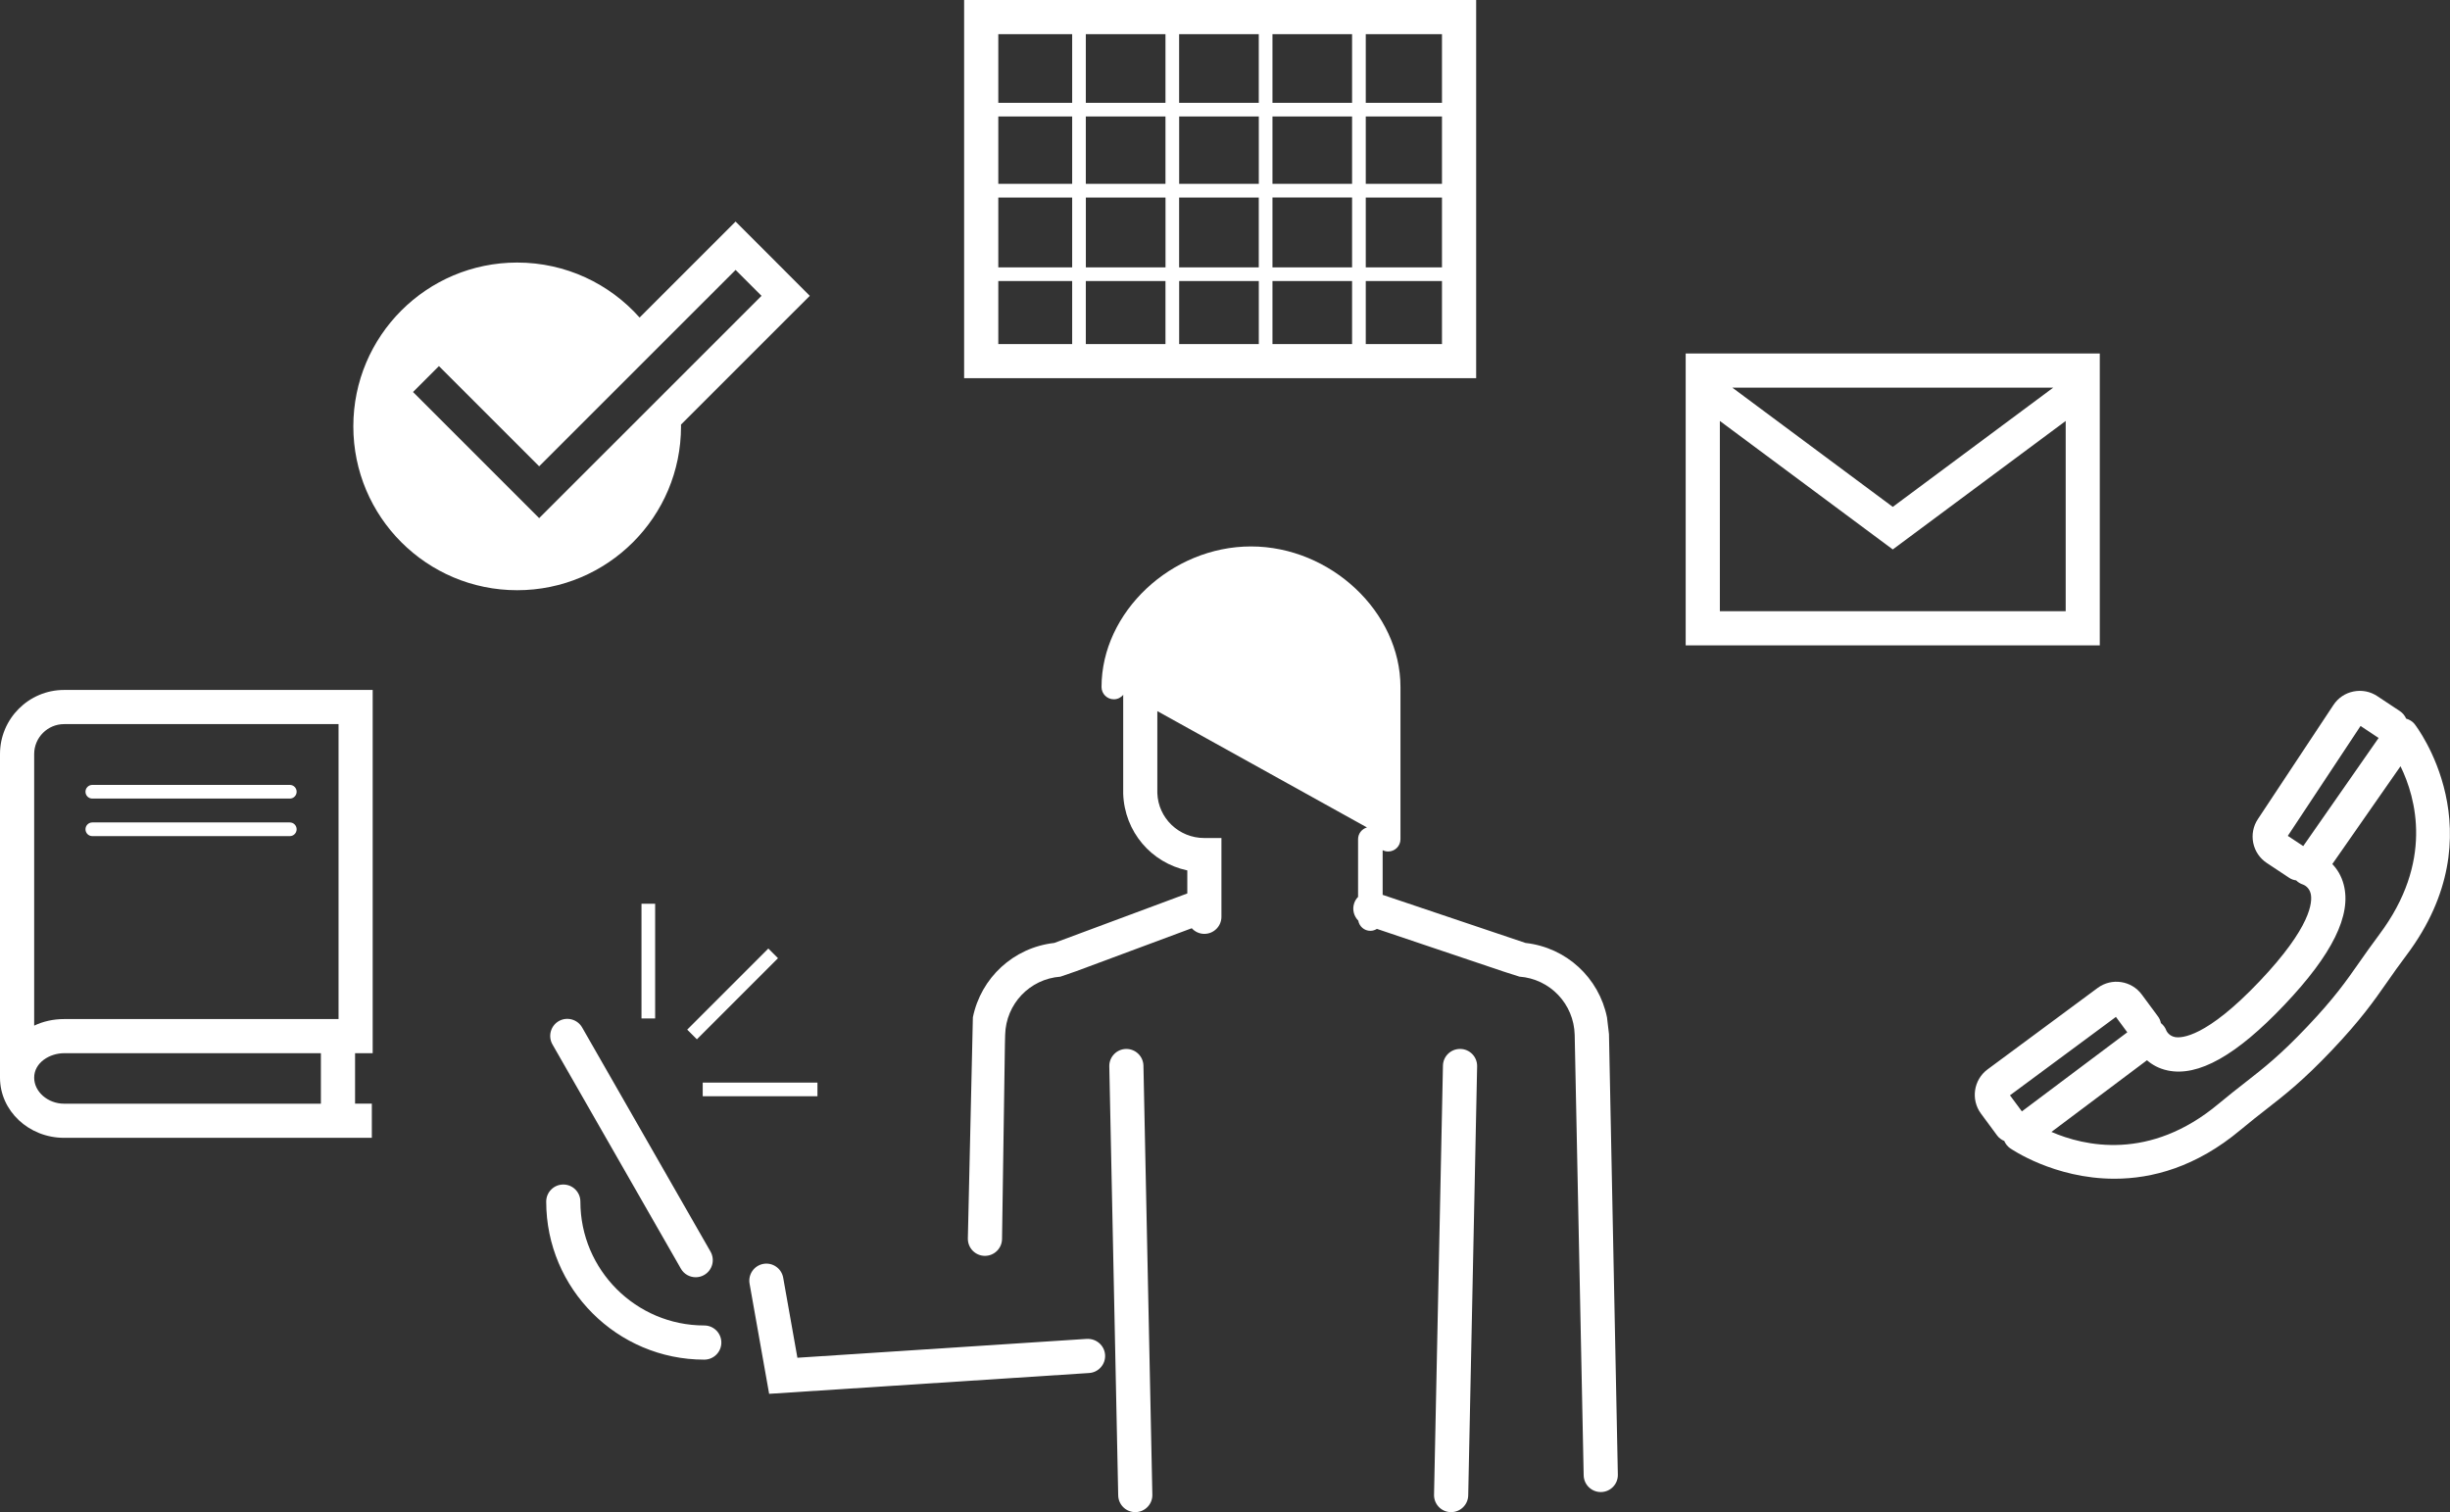 <?xml version="1.0" encoding="UTF-8"?>
<svg id="Layer_2" data-name="Layer 2" xmlns="http://www.w3.org/2000/svg" viewBox="0 0 605 373.45">
  <rect x="0" y="0" width="605" height="373.45" fill="#333333" stroke="none"/>
  <defs>
    <style>
      .cls-1 {
        fill: #fff;
      }
    </style>
  </defs>
  <g id="Layer_1-2" data-name="Layer 1">
    <g>
      <path class="cls-1" d="M173.92,327.34c-16.87,0-30.6-13.72-30.6-30.59,0-2.33-1.89-4.22-4.22-4.22s-4.22,1.89-4.22,4.22c0,21.52,17.51,39.03,39.03,39.03,2.33,0,4.22-1.89,4.22-4.22s-1.89-4.22-4.22-4.22Z"/>
      <path class="cls-1" d="M168.13,313.31c.78,1.36,2.2,2.12,3.67,2.12.71,0,1.43-.18,2.09-.56,2.02-1.16,2.72-3.73,1.57-5.76l-31.71-55.37c-1.16-2.02-3.74-2.72-5.76-1.57-2.02,1.16-2.72,3.74-1.57,5.76l31.71,55.37Z"/>
      <path class="cls-1" d="M161.78,223.19h-3.37v28.33h3.37v-28.33Z"/>
      <path class="cls-1" d="M201.86,267.36h-28.33v3.37h28.33v-3.37Z"/>
      <path class="cls-1" d="M189.73,234.25l-20.03,20.03,2.39,2.39,20.03-20.03-2.39-2.39Z"/>
      <path class="cls-1" d="M397.32,255.37l-.49-4.13c-1.99-9.74-10-17.24-20.13-18.37l-35.27-11.88v-11.03c.41.21.87.33,1.36.33,1.68,0,3.04-1.36,3.04-3.04v-37.59c0-18.49-17.25-34.71-36.91-34.71s-36.91,16.22-36.91,34.71c0,1.68,1.36,3.04,3.04,3.04.94,0,1.77-.44,2.33-1.11,0,.08-.02.16-.02.24,0,7.18,0,23.9,0,24.17.31,9.43,6.96,17.09,15.83,18.96v5.69l-32.85,12.22c-10.11,1.14-18.11,8.64-20.1,18.37l-1.24,54.63c-.03,2.33,1.83,4.25,4.16,4.28h.06c2.3,0,4.18-1.85,4.22-4.16l.71-48.06.06-2.37c.19-7.62,6.06-13.8,13.65-14.36l3.9-1.35,28.53-10.61c.77.85,1.87,1.39,3.11,1.39,2.33,0,4.22-1.89,4.22-4.22v-19.45h-4.22c-6.31,0-11.41-4.93-11.61-11.12v-20.22l51.77,28.73c-1.27.37-2.2,1.52-2.2,2.9v14.25c-.42.43-.76.95-.96,1.56-.53,1.56-.07,3.2,1.01,4.3.25,1.43,1.48,2.52,2.98,2.52.6,0,1.15-.18,1.62-.48l31.28,10.54,3.9,1.25c7.59.57,13.46,6.75,13.66,14.37l2.22,108.79c.05,2.3,1.93,4.13,4.22,4.13h.09c2.33-.05,4.18-1.97,4.13-4.3l-2.19-108.82h0Z"/>
      <path class="cls-1" d="M268.4,330.65l-71.49,4.66-3.51-19.77c-.41-2.3-2.61-3.82-4.89-3.41-2.29.41-3.82,2.6-3.41,4.89l4.83,27.2,79.02-5.14c2.33-.15,4.09-2.16,3.94-4.48-.15-2.33-2.18-4.07-4.49-3.94Z"/>
      <path class="cls-1" d="M278.15,259.05h-.09c-2.33.05-4.18,1.98-4.13,4.3l2.2,105.96c.05,2.3,1.93,4.13,4.21,4.13h.09c2.33-.05,4.18-1.98,4.13-4.3l-2.2-105.96c-.05-2.3-1.93-4.13-4.22-4.13Z"/>
      <path class="cls-1" d="M360.62,259.05h-.09c-2.29,0-4.17,1.83-4.21,4.13l-2.2,105.96c-.05,2.33,1.8,4.26,4.13,4.3h.09c2.29,0,4.17-1.83,4.22-4.13l2.2-105.96c.05-2.33-1.8-4.26-4.13-4.3Z"/>
      <path class="cls-1" d="M238.08,0v93.4h126.44V0h-126.44ZM356.08,45.4h-18.82v-16.63h18.82v16.63ZM333.88,45.4h-19.66v-16.63h19.66v16.63ZM291.18,45.4v-16.63h19.67v16.63h-19.67ZM310.84,48.78v17.26h-19.67v-17.26h19.67ZM314.22,25.39V8.44h19.66v16.96h-19.66ZM310.84,25.39h-19.67V8.44h19.67v16.96ZM287.8,25.39h-19.67V8.44h19.67v16.96ZM287.8,28.77v16.63h-19.67v-16.63h19.67ZM264.76,45.4h-18.24v-16.63h18.24v16.63ZM246.52,48.78h18.24v17.26h-18.24v-17.26ZM268.14,48.78h19.67v17.26h-19.67v-17.26ZM287.8,69.41v15.56h-19.67v-15.56h19.67ZM291.18,69.41h19.67v15.56h-19.67v-15.56ZM314.22,69.41h19.66v15.56h-19.66v-15.56ZM314.22,66.03v-17.26h19.66v17.26h-19.66ZM337.26,48.78h18.82v17.26h-18.82v-17.26ZM356.08,25.39h-18.82V8.44h18.82v16.96ZM264.76,8.44v16.96h-18.24V8.44h18.24ZM246.52,69.41h18.24v15.56h-18.24v-15.56ZM337.26,84.97v-15.56h18.82v15.56h-18.82Z"/>
      <path class="cls-1" d="M194.01,67.09l-6.4-6.4-5.97-5.97-5.97,5.97-17.73,17.73c-7.41-8.33-18.21-13.58-30.23-13.58-22.35,0-40.46,18.12-40.46,40.46s18.12,40.46,40.46,40.46,40.46-18.12,40.46-40.46c0-.15-.01-.29-.01-.44l25.84-25.84,5.97-5.96h0l-5.96-5.97ZM133.14,127.96l-31.15-31.15,6.4-6.4,24.75,24.75,48.51-48.5,6.4,6.4-54.91,54.9Z"/>
      <path class="cls-1" d="M596.33,178.89c-.55-.7-1.32-1.18-2.16-1.42-.32-.73-.83-1.38-1.54-1.85l-5.6-3.71c-1.73-1.15-3.81-1.55-5.86-1.14-2.05.41-3.81,1.6-4.95,3.33l-18.67,28.2c-1.15,1.74-1.55,3.82-1.14,5.86.42,2.04,1.6,3.8,3.33,4.95l5.6,3.71c.52.35,1.09.52,1.67.6.46.47,1.04.82,1.69,1.03.25.09,1.52.64,1.9,2.25.47,2.01.17,8.16-12.63,21.64-13.2,13.91-19.3,14.06-20.86,13.78-1.52-.28-2.08-1.46-2.15-1.59-.26-.75-.75-1.38-1.35-1.87-.12-.58-.35-1.15-.73-1.65l-3.99-5.4c-2.56-3.46-7.45-4.19-10.9-1.63l-27.19,20.12c-3.45,2.56-4.18,7.45-1.63,10.91l3.99,5.4c.47.64,1.09,1.08,1.77,1.36.3.69.76,1.31,1.4,1.77.17.12,10.87,7.57,25.82,7.56,9.25,0,20.12-2.85,31.11-12.05,2.36-1.97,4.38-3.55,6.33-5.07,4.67-3.64,9.09-7.08,16.24-14.61,7.14-7.53,10.32-12.08,13.69-16.9,1.41-2.02,2.87-4.11,4.72-6.56,22.78-30.31,2.28-56.75,2.07-57.02ZM564.95,206.43l17.96-27.14,4.46,2.96-18.61,26.7-3.81-2.52ZM522.51,251.15l2.8,3.79-26.03,19.53-2.94-3.97,26.16-19.36ZM587.51,230.84c-1.93,2.57-3.43,4.72-4.89,6.8-3.32,4.75-6.19,8.86-12.9,15.93-6.71,7.07-10.7,10.18-15.3,13.77-2.01,1.57-4.09,3.19-6.56,5.25-17.02,14.24-33.2,10.45-41.28,6.95l23.59-17.7c1.24,1.08,2.89,2.05,5.09,2.52,7.55,1.61,16.98-3.69,28.85-16.2,11.83-12.46,16.62-22.18,14.64-29.7-.58-2.22-1.65-3.87-2.81-5.07l16.84-24.16c3.81,7.8,8.23,23.63-5.27,41.6Z"/>
      <path class="cls-1" d="M416.26,87.3v72.09h102.26v-72.09h-102.26ZM507.01,95.74l-39.61,29.44-39.61-29.44h79.23ZM424.7,150.95v-46.99l42.7,31.73,42.7-31.73v46.99h-85.39Z"/>
      <path class="cls-1" d="M22.8,206.49h48.76c.93,0,1.69-.75,1.69-1.69s-.75-1.69-1.69-1.69H22.8c-.93,0-1.69.75-1.69,1.69s.75,1.69,1.69,1.69Z"/>
      <path class="cls-1" d="M22.8,197.22h48.76c.93,0,1.69-.75,1.69-1.69s-.75-1.69-1.69-1.69H22.8c-.93,0-1.69.75-1.69,1.69s.75,1.69,1.69,1.69Z"/>
      <path class="cls-1" d="M92.03,260.1v-89.71H15.83c-8.73,0-15.83,7.1-15.83,15.83v79.92c0,8.19,7.1,14.86,15.83,14.86h75.99v-8.44h-4.14v-12.46h4.35ZM8.44,186.22c0-4.08,3.32-7.39,7.39-7.39h67.77v72.84H15.83c-2.69,0-5.2.58-7.39,1.62v-67.06ZM79.24,272.57H15.83c-4.01,0-7.39-2.94-7.39-6.43,0-3.73,3.84-6.04,7.39-6.04h63.41v12.46Z"/>
    </g>
  </g>
</svg>